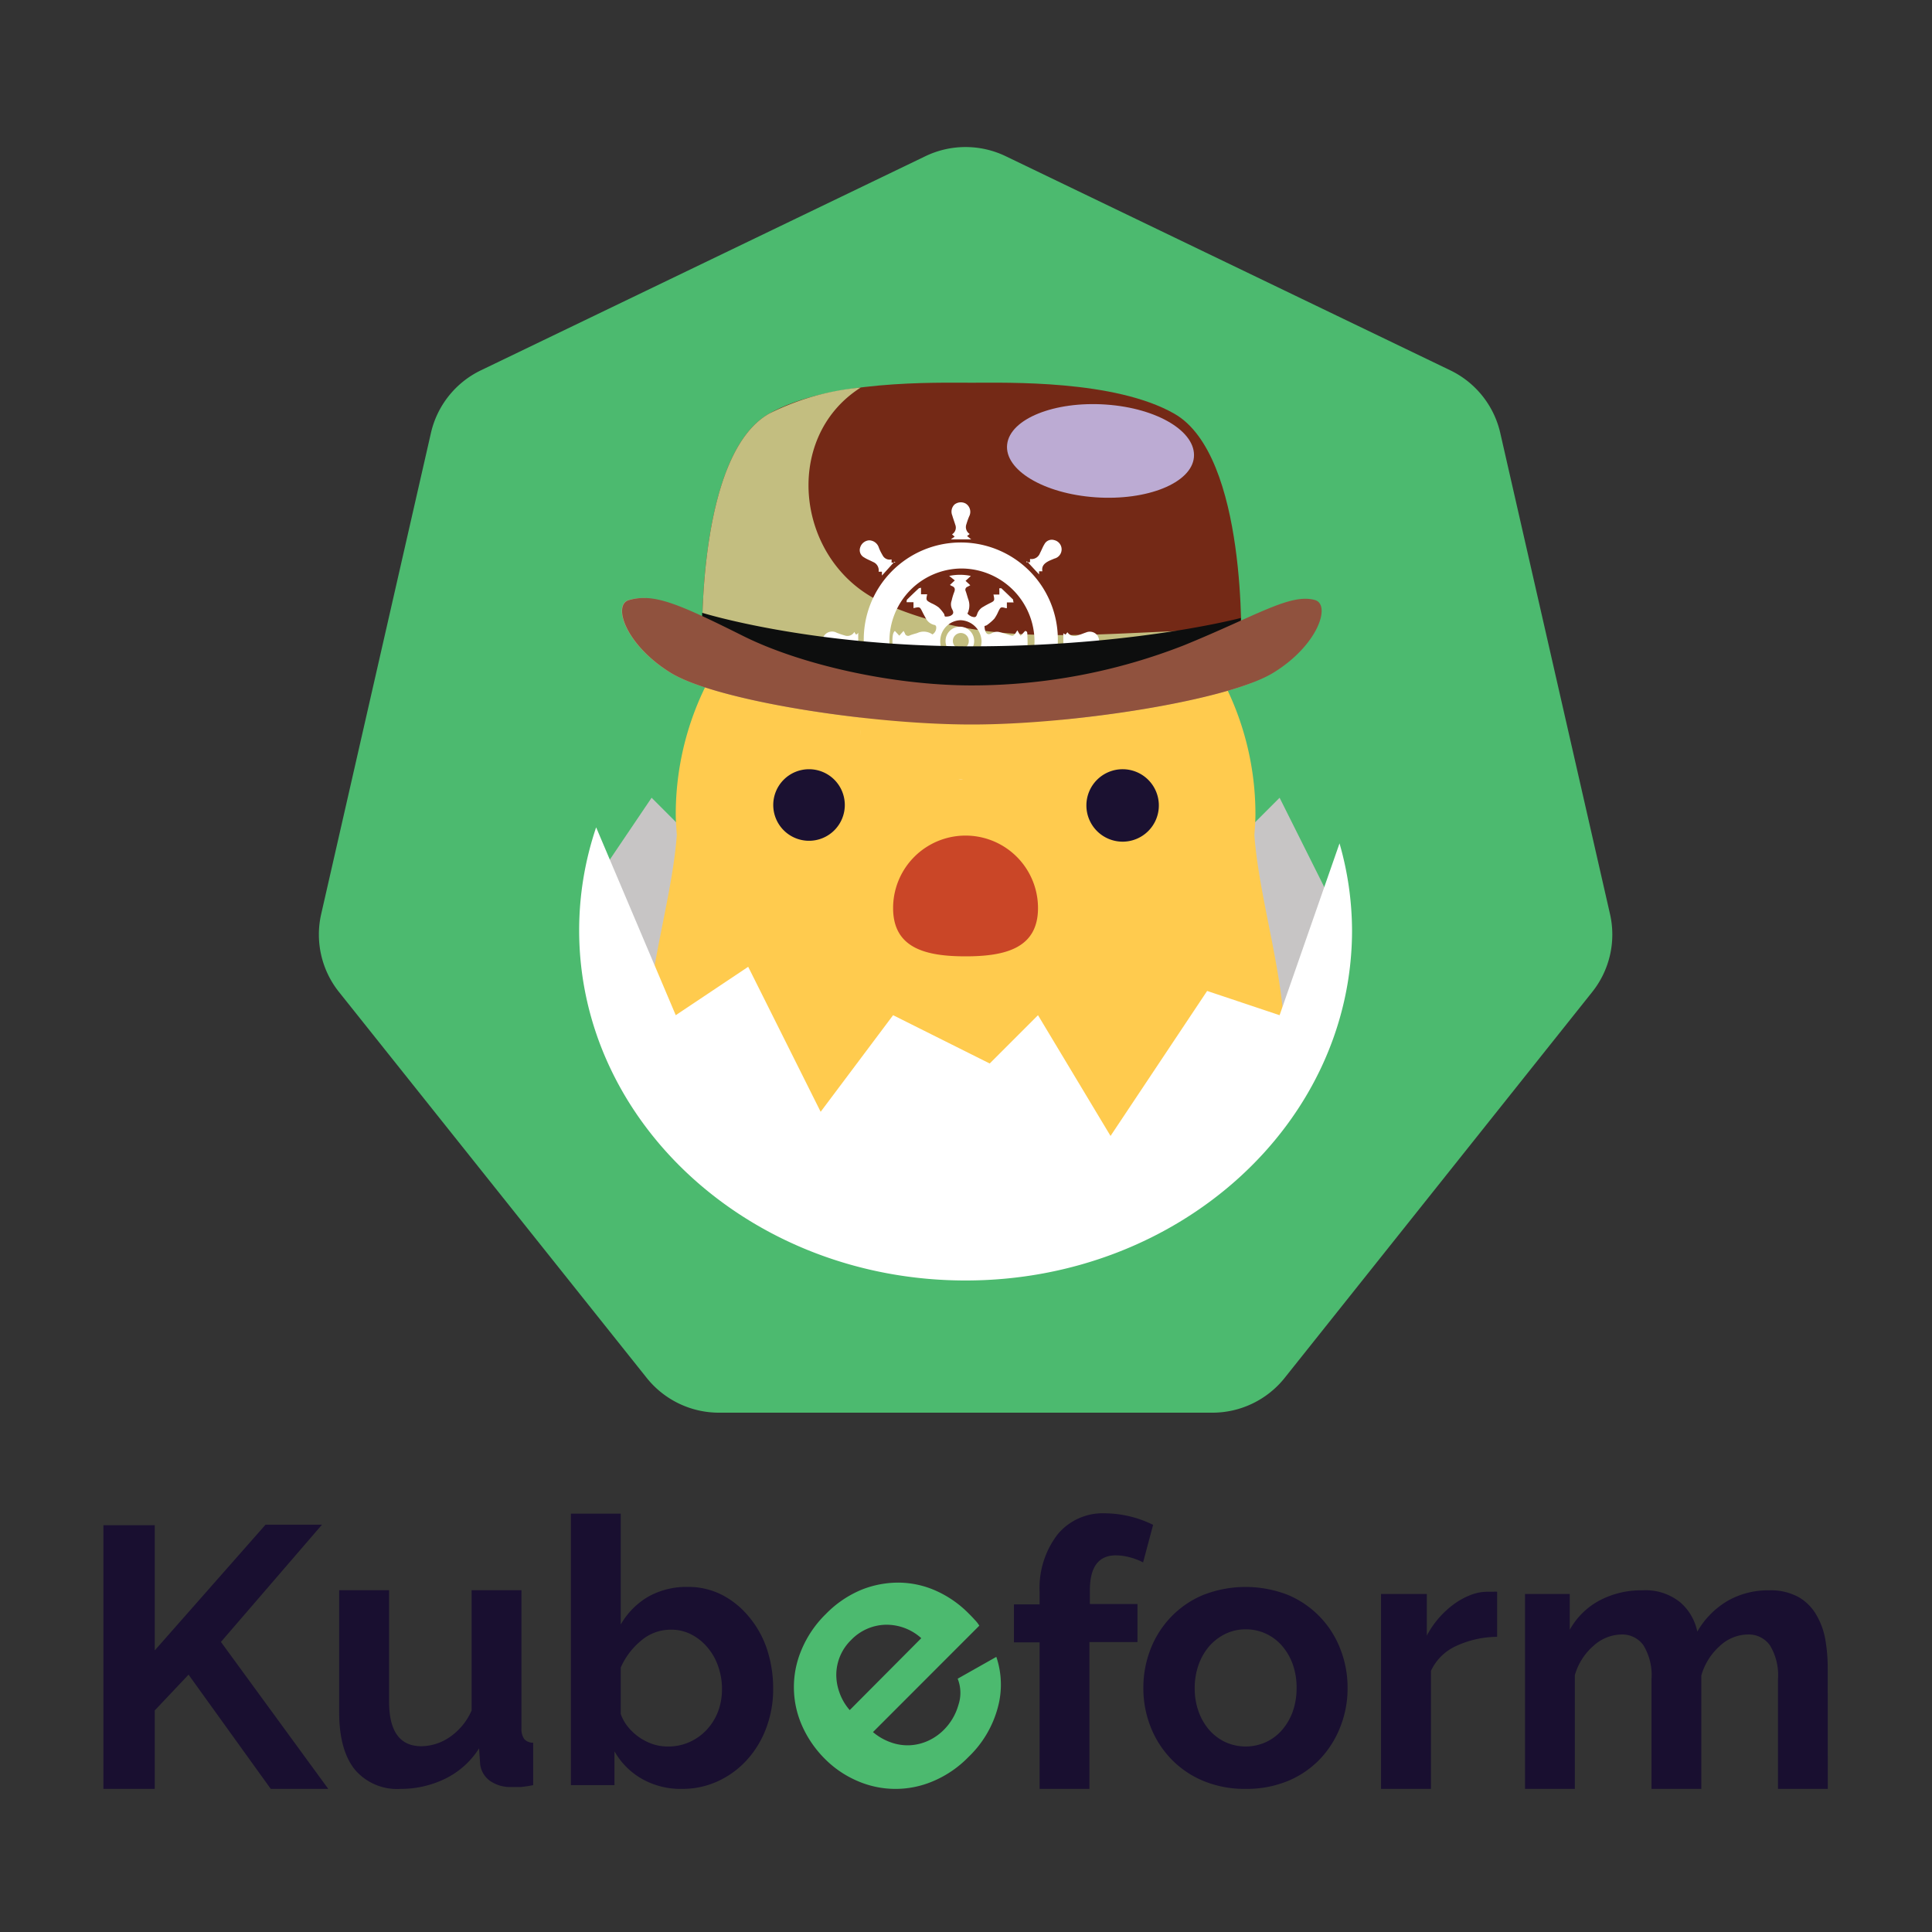 <svg xmlns="http://www.w3.org/2000/svg" viewBox="0 0 216 216"><rect x="0" y="0" width="216" height="216" fill="#333333" stroke="none"/><defs><style>.cls-1{isolation:isolate;}.cls-2{fill:#190f30;}.cls-3{fill:#4cba6f;}.cls-4{fill:none;}.cls-5{fill:#c7c5c5;}.cls-6{fill:#ffcb4e;}.cls-7{fill:#ca4627;}.cls-8{fill:#1b1131;}.cls-9{fill:#fff;}.cls-10{fill:#742916;}.cls-11{fill:#bcabd3;mix-blend-mode:soft-light;}.cls-12,.cls-14{mix-blend-mode:multiply;}.cls-13{fill:#c4a582;}.cls-14{fill:#c3be80;}.cls-15{fill:#0d0e0e;}.cls-16{fill:#90523e;}</style></defs><title>kubeform-3x3</title><g class="cls-1"><g id="Layer_1" data-name="Layer 1"><path class="cls-2" d="M11.56,200V170.52H17.3v14l12.39-14.06H36L24.7,183.57l12,16.43H30.27l-9.19-12.77-3.78,4V200Z"/><path class="cls-2" d="M44.78,200a6.18,6.18,0,0,1-5.11-2.16c-1.16-1.44-1.75-3.58-1.75-6.41V177.79H43.5v12.44q0,5,3.61,5a5.71,5.71,0,0,0,3.14-1,7,7,0,0,0,2.48-3V177.79H58.3v15.39a2,2,0,0,0,.31,1.25,1.34,1.34,0,0,0,1,.41v4.74a12.5,12.5,0,0,1-1.39.21c-.38,0-.72,0-1,0a4,4,0,0,1-2.43-.68,2.7,2.7,0,0,1-1.11-1.89l-.12-1.75a9.3,9.3,0,0,1-3.74,3.37A11.29,11.29,0,0,1,44.78,200Z"/><path class="cls-2" d="M76.22,200a8.78,8.78,0,0,1-4.45-1.12,8.18,8.18,0,0,1-3.07-3.08v3.78H63.83V169.23H69.4v12.39a8.5,8.5,0,0,1,3.06-3.1,8.69,8.69,0,0,1,4.43-1.1,8.24,8.24,0,0,1,3.87.91,9.64,9.64,0,0,1,3,2.46,11,11,0,0,1,2,3.62,14,14,0,0,1,.68,4.36,12.24,12.24,0,0,1-.77,4.41,11,11,0,0,1-2.14,3.56,10.11,10.11,0,0,1-3.24,2.39A9.49,9.49,0,0,1,76.22,200Zm-1.53-4.74a5.73,5.73,0,0,0,2.45-.52,6,6,0,0,0,1.91-1.39,6.39,6.39,0,0,0,1.23-2,7.1,7.1,0,0,0,.44-2.5,7.63,7.63,0,0,0-.42-2.53,6.47,6.47,0,0,0-1.19-2.12,5.8,5.8,0,0,0-1.81-1.46,4.85,4.85,0,0,0-2.28-.54,5.08,5.08,0,0,0-3.35,1.23,8.17,8.17,0,0,0-2.27,3v5.2a4.88,4.88,0,0,0,.86,1.5,6.2,6.2,0,0,0,1.26,1.14,6.28,6.28,0,0,0,1.54.75A5.3,5.3,0,0,0,74.69,195.26Z"/><path class="cls-3" d="M108.27,196.44a12,12,0,0,1-4,2.72,10.66,10.66,0,0,1-8.44-.06,11.51,11.51,0,0,1-3.6-2.45A12.22,12.22,0,0,1,89.7,193a10.64,10.64,0,0,1-.11-8.5,12.11,12.11,0,0,1,2.74-4.05,12,12,0,0,1,4-2.72,11.08,11.08,0,0,1,4.26-.79,10.41,10.41,0,0,1,4.12.94,12,12,0,0,1,3.54,2.46q.39.38.72.75a3.8,3.8,0,0,1,.52.66L97.6,193.65a6.32,6.32,0,0,0,2.06,1.17,5.51,5.51,0,0,0,2.11.3,5.66,5.66,0,0,0,2-.5,6,6,0,0,0,1.74-1.21,6.37,6.37,0,0,0,1.64-2.79,4.27,4.27,0,0,0-.08-2.94l4.32-2.44a9.68,9.68,0,0,1,.18,5.61A11.88,11.88,0,0,1,108.27,196.44ZM103,183.15a5.8,5.8,0,0,0-4.06-1.5,5.53,5.53,0,0,0-3.79,1.71,5.46,5.46,0,0,0-1.65,3.76,5.76,5.76,0,0,0,.34,2.07,5.91,5.91,0,0,0,1.16,2Z"/><path class="cls-2" d="M116.23,200V183.62h-2.87v-4.25h2.87V178a9.84,9.84,0,0,1,2-6.44,6.55,6.55,0,0,1,5.33-2.37,12.36,12.36,0,0,1,5.36,1.29l-1.12,4.2a7,7,0,0,0-1.48-.57,6.15,6.15,0,0,0-1.56-.22q-2.91,0-2.91,3.9v1.54h5.32v4.25H121.8V200Z"/><path class="cls-2" d="M139.27,200a12.09,12.09,0,0,1-4.78-.91,10.66,10.66,0,0,1-3.6-2.48,10.89,10.89,0,0,1-2.27-3.6,11.62,11.62,0,0,1-.79-4.28,11.75,11.75,0,0,1,.79-4.32,10.89,10.89,0,0,1,2.27-3.6,10.66,10.66,0,0,1,3.6-2.48,13,13,0,0,1,9.54,0,10.71,10.71,0,0,1,5.84,6.08,11.75,11.75,0,0,1,.79,4.32,11.62,11.62,0,0,1-.79,4.28,11,11,0,0,1-2.24,3.6,10.58,10.58,0,0,1-3.58,2.48A12.12,12.12,0,0,1,139.27,200Zm-5.7-11.27a7.61,7.61,0,0,0,.44,2.64,6.46,6.46,0,0,0,1.2,2.06,5.54,5.54,0,0,0,1.81,1.35,5.49,5.49,0,0,0,4.49,0,5.34,5.34,0,0,0,1.81-1.35,6.47,6.47,0,0,0,1.21-2.08,7.77,7.77,0,0,0,.43-2.66,7.66,7.66,0,0,0-.43-2.62,6.47,6.47,0,0,0-1.21-2.08,5.34,5.34,0,0,0-1.81-1.35,5.27,5.27,0,0,0-2.24-.48,5.15,5.15,0,0,0-2.25.5,5.75,5.75,0,0,0-1.81,1.37,6.45,6.45,0,0,0-1.2,2.08A7.66,7.66,0,0,0,133.57,188.73Z"/><path class="cls-2" d="M167.38,183a11.08,11.08,0,0,0-4.53,1,5.7,5.7,0,0,0-2.87,2.81V200H154.4V178.21h5.12v4.66a10,10,0,0,1,1.37-2,10.41,10.41,0,0,1,1.71-1.56,8.08,8.08,0,0,1,1.85-1,5.18,5.18,0,0,1,1.81-.35h.68a2.12,2.12,0,0,1,.44,0Z"/><path class="cls-2" d="M204.35,200h-5.57V187.77a6.44,6.44,0,0,0-.9-3.82,2.9,2.9,0,0,0-2.47-1.21,4.65,4.65,0,0,0-3.12,1.27,7,7,0,0,0-2.08,3.31V200h-5.57V187.77a6.44,6.44,0,0,0-.9-3.82,2.89,2.89,0,0,0-2.47-1.21,4.75,4.75,0,0,0-3.1,1.25,6.84,6.84,0,0,0-2.1,3.29V200H170.5V178.21h5v4a8.28,8.28,0,0,1,3.3-3.26,9.94,9.94,0,0,1,4.81-1.15,6.16,6.16,0,0,1,4.24,1.34,5.86,5.86,0,0,1,1.91,3.28,9.4,9.4,0,0,1,3.37-3.43,9.1,9.1,0,0,1,4.66-1.19,6.45,6.45,0,0,1,3.28.75,5.38,5.38,0,0,1,2,2,8.19,8.19,0,0,1,1,2.74,18.09,18.09,0,0,1,.27,3.12Z"/><path class="cls-3" d="M103.47,17.46,53.77,41.4a10.33,10.33,0,0,0-5.59,7L35.91,102.19a10.3,10.3,0,0,0,2,8.73l34.4,43.14a10.34,10.34,0,0,0,8.07,3.88h55.17a10.34,10.34,0,0,0,8.07-3.88L178,110.92a10.3,10.3,0,0,0,2-8.73L167.73,48.4a10.33,10.33,0,0,0-5.59-7L112.43,17.46A10.35,10.35,0,0,0,103.47,17.46Z"/><rect class="cls-4" x="61.05" y="40.21" width="93.8" height="93.8"/><rect class="cls-4" x="64.75" y="42.29" width="86.41" height="86.41"/><g id="g12"><path id="path14" class="cls-5" d="M66.77,98.19l6.08-9,8.1,8.1,10.8-5.4,8.1,8.1,10.8-16.2,10.81,8.1,8.1-2.7,5.4,8.1,8.1-8.1,5.4,10.8-5.4,18.91-29.71,13.5L83.65,127l-16.2-16.21Z"/></g><g id="g24"><path id="path26" class="cls-6" d="M140.24,93.36c.06-.78.12-1.55.12-2.34a32.39,32.39,0,0,0-27-31.92c3.21-.7,5.48-1.37,2.68-2.77-3-1.5-6,.35-8.09,2.28h0c-2.08-1.93-5.08-3.78-8.1-2.28-2.79,1.4-.52,2.07,2.69,2.77A32.39,32.39,0,0,0,75.55,91c0,.79.06,1.56.12,2.34-1.31,17.82-17,44,32.28,44s33.59-26.16,32.29-44"/></g><g id="g28"><path id="path30" class="cls-7" d="M116.05,101.52c0,4.48-3.62,5.4-8.1,5.4s-8.1-.92-8.1-5.4a8.1,8.1,0,0,1,16.2,0"/></g><g id="g32"><path id="path34" class="cls-8" d="M94.45,90a4,4,0,1,1-4-4,4,4,0,0,1,4,4"/></g><g id="g36"><path id="path38" class="cls-8" d="M129.56,90a4.05,4.05,0,1,1-4-4,4.05,4.05,0,0,1,4,4"/></g><g id="g40"><path id="path42" class="cls-9" d="M143.06,113.5l-8.1-2.71L124.16,127l-8.11-13.5-5.4,5.4-10.8-5.4-8.1,10.8-8.1-16.21-8.1,5.41-8.9-21A35.89,35.89,0,0,0,64.75,104c0,21.63,19.34,39.16,43.2,39.16s43.21-17.53,43.21-39.16a35.55,35.55,0,0,0-1.4-9.71Z"/></g><path class="cls-10" d="M131.27,46.24c-6.66-3.78-18.62-3.45-22.63-3.45s-16-.33-22.64,3.45c-8.25,4.67-7.49,26.27-7.49,26.27s9.18,3.38,30.13,3.38,30.12-3.38,30.12-3.38S139.52,50.91,131.27,46.24Z"/><path class="cls-11" d="M123.65,45.23c-5.78-.4-10.73,1.6-11.05,4.46s4.1,5.51,9.88,5.91,10.72-1.6,11-4.46S129.43,45.63,123.65,45.23Z"/><g class="cls-12"><path class="cls-13" d="M77.51,74.32c-4.1-2.51-5.83-6-5.31-7.46a6.34,6.34,0,0,0-1.9.22c-1.87.51-.39,5,4.63,8.11S97.07,81,108.64,81c10.1,0,24.72-2.11,31.46-4.72-7.42,2.19-19.92,3.85-28.88,3.85C99.65,80.1,82.53,77.39,77.51,74.32Z"/></g><path class="cls-14" d="M98.71,67.39C89,63,87.3,49,96.23,43.33A28.55,28.55,0,0,0,86,46.24c-7.86,4.45-7.54,24.26-7.49,26.12l1.37.57a85.26,85.26,0,0,0,28.76,4.64c20.94,0,30.12-5.06,30.12-5.06s0-.23,0-.64c-1.13-.11-2.54-1.5-5.84-1.37C120,71,109.44,72.2,98.71,67.39Z"/><path class="cls-9" d="M96.57,71.65a10.85,10.85,0,1,1,10.86,10.7A10.78,10.78,0,0,1,96.57,71.65Zm10.85-8.09a8.11,8.11,0,1,0,8.24,8.11A8.19,8.19,0,0,0,107.42,63.56Z"/><path class="cls-9" d="M106.33,60.28l.4-.28-.29-.26a.88.88,0,0,0,.35-1.1c-.09-.32-.22-.63-.32-1a1.11,1.11,0,0,1,.24-1.23,1.14,1.14,0,0,1,1.24-.12,1.09,1.09,0,0,1,.4,1.45,8.57,8.57,0,0,0-.3.85.92.92,0,0,0,.36,1.11l-.29.23.46.37h-2.23Z"/><path class="cls-9" d="M106.43,83.59l.29-.24-.46-.37h2.32l-.46.36.28.25a.9.9,0,0,0-.35,1.11c.08.31.21.61.31.91a1.12,1.12,0,0,1-.23,1.26,1.15,1.15,0,0,1-1.25.12,1.09,1.09,0,0,1-.39-1.45c.11-.28.22-.56.3-.84A.91.91,0,0,0,106.43,83.59Z"/><path class="cls-9" d="M98.28,79.39l.37,0,0-.37L100,80.54l.11-.08-.45,0,0,.33a.09.09,0,0,1-.05,0,.87.87,0,0,0-.95.48,7.71,7.71,0,0,0-.42.87,1.12,1.12,0,0,1-1.14.77A1.07,1.07,0,0,1,97,80.82a6.69,6.69,0,0,0,.81-.38A.91.91,0,0,0,98.28,79.39Z"/><path class="cls-9" d="M115.15,80.81l0-.38-.35,0L116.19,79v.45l.33,0s0,0,0,.06a.83.83,0,0,0,.45.93,9.3,9.3,0,0,0,.9.43,1.07,1.07,0,0,1-.21,2.09,1.15,1.15,0,0,1-1.12-.79,6.69,6.69,0,0,0-.38-.81A.89.89,0,0,0,115.15,80.81Z"/><path class="cls-9" d="M114.73,62.86l.43,0v-.37a1,1,0,0,0,1.11-.65c.18-.33.3-.68.5-1a.93.93,0,0,1,1.11-.45,1.06,1.06,0,0,1,0,2.06c-.22.1-.45.18-.66.29-.45.24-.79.55-.68,1.13l-.37,0,0,.35-1.37-1.48Z"/><path class="cls-9" d="M99.68,62.54l0,.36.43,0L100,62.8l-1.4,1.55,0-.43h-.37a1,1,0,0,0-.62-1.09c-.34-.18-.7-.31-1-.51a.92.92,0,0,1-.45-1.08,1.13,1.13,0,0,1,1-.83,1.16,1.16,0,0,1,1.1.83,5.33,5.33,0,0,0,.41.83A.88.88,0,0,0,99.68,62.54Z"/><path class="cls-9" d="M119.32,72.69c-.1-.26-.21-.41-.44-.11V70.8l.25.15.21-.27a.94.94,0,0,0,1.17.35c.31-.09.61-.22.91-.32a1.07,1.07,0,0,1,1.22.27,1.07,1.07,0,0,1-1.33,1.62c-.3-.12-.61-.23-.92-.32A.9.9,0,0,0,119.32,72.69Z"/><path class="cls-9" d="M95.52,70.65c.11.23.2.45.43.09v1.79l-.24-.14-.21.26a.91.91,0,0,0-1.11-.36c-.32.09-.63.22-.94.33a1,1,0,0,1-1.35-1.48,1.07,1.07,0,0,1,1.44-.4,9.12,9.12,0,0,0,.88.3A.9.9,0,0,0,95.52,70.65Z"/><path class="cls-9" d="M104.25,70.93a.89.89,0,0,0,.42-.83c0-.08-.08-.2-.15-.22a1.41,1.41,0,0,1-1-.73c-.13-.24-.27-.48-.39-.73-.29-.59-.29-.59-1-.43v-.66h-.77c0-.13,0-.28.11-.35.41-.41.82-.8,1.24-1.19.06-.06.18-.05.26-.08a2.48,2.48,0,0,1,0,.27c0,.15,0,.3,0,.46h.69c-.14.67-.14.67.47,1a4,4,0,0,1,.83.48,4.44,4.44,0,0,1,.61.75c0,.08.06.26.09.26a1.41,1.41,0,0,0,.58-.07c.35-.18.42-.36.22-.73a1.21,1.21,0,0,1-.06-1,6.2,6.2,0,0,1,.28-.93c.14-.35.07-.57-.3-.7a.7.7,0,0,1-.17-.11l.54-.5-.63-.5a5.81,5.81,0,0,1,2.42,0l-.59.55.53.49-.31.17a.35.35,0,0,0-.2.5c.11.31.19.64.3.95a2,2,0,0,1,0,1.28c0,.09-.13.25-.1.28a1.29,1.29,0,0,0,.48.33c.38.11.49.08.62-.35a1.43,1.43,0,0,1,.7-.77c.2-.13.42-.24.63-.35.62-.3.62-.3.47-1h.66V66a.85.85,0,0,1,0-.23c.07,0,.18,0,.22,0,.45.42.89.84,1.32,1.27,0,.06,0,.19.06.31l-.76,0,0,.64-.11,0c-.59-.15-.58-.15-.86.41a4,4,0,0,1-.44.78,5.43,5.43,0,0,1-.81.7c-.08.07-.28.09-.28.12a1.83,1.83,0,0,0,.11.61c.14.36.44.34.7.18a1.18,1.18,0,0,1,1-.08c.29.07.57.16.86.25.58.19.58.19,1-.49l.36.62.5-.54c.27,0,.25.21.26.41.07,1.52,0,1.68-.25,1.83l-.48-.51-.47.52c-.07-.11-.11-.16-.14-.22-.12-.31-.32-.38-.63-.26a7.13,7.13,0,0,1-.82.26,1.61,1.61,0,0,1-1.54-.2c-.06.07-.11.14-.17.2-.4.44-.38.8.14,1a1.34,1.34,0,0,1,.75.67c.15.24.27.48.4.73.27.55.27.56.91.37V76l.52,0c.07,0,.18,0,.21.06a.22.22,0,0,1,0,.22c-.44.44-.88.88-1.34,1.29-.15.13-.27.07-.25-.15s0-.35,0-.54h-.71a1.83,1.83,0,0,1,.08-.27.38.38,0,0,0-.23-.55c-.37-.18-.72-.38-1.08-.58a1.29,1.29,0,0,1-.64-.91c0-.19-.49-.23-.72-.06s-.23.2-.38.33a1.76,1.76,0,0,1,.14,1.82c0,.11-.07.21-.1.31-.2.63-.2.63.39,1l-.51.48.57.54a5.91,5.91,0,0,1-2.37,0l.57-.55-.52-.5.28-.14a.38.38,0,0,0,.22-.55c-.1-.27-.17-.55-.26-.82a1.67,1.67,0,0,1,.19-1.6,1.91,1.91,0,0,0-.36-.3,2.39,2.39,0,0,0-.46-.12c-.29-.07-.21.14-.27.29a1.66,1.66,0,0,1-.84.91c-.22.12-.44.24-.67.35-.54.27-.55.27-.35.9h-.71c0,.19,0,.37,0,.55s-.1.29-.25.16c-.46-.41-.9-.85-1.34-1.29,0-.05,0-.18,0-.28h.74l0-.63c.08,0,.11,0,.12,0,.57.16.56.16.83-.36a5,5,0,0,1,.53-.93,4.08,4.08,0,0,1,.75-.61c.08-.06.28-.09.27-.12a1.79,1.79,0,0,0-.12-.61,1.14,1.14,0,0,0-.3-.35c-.72.57-1.45.24-2.19,0s-.6-.19-1,.47l-.48-.59-.53.56a1.27,1.27,0,0,1-.17-.38c-.11-1.22,0-1.73.23-1.91l.49.53.48-.53c.07.13.12.2.15.27a.37.37,0,0,0,.55.23c.27-.11.55-.18.82-.26A1.7,1.7,0,0,1,104.25,70.93Zm3.14-1.59a2.34,2.34,0,0,0-2.27,2.31A2.3,2.3,0,0,0,107.41,74a2.33,2.33,0,0,0,2.33-2.25A2.43,2.43,0,0,0,107.39,69.34Z"/><path class="cls-9" d="M107.44,70.07a1.6,1.6,0,0,1,0,3.19,1.6,1.6,0,1,1,0-3.19Zm.87,1.6a.89.89,0,1,0-.9.88A.87.87,0,0,0,108.31,71.67Z"/><path class="cls-15" d="M78.5,68.51v5.08a77.42,77.42,0,0,0,30.11,6.46,87,87,0,0,0,30.11-5.62V69.09s-11.91,3.17-30.08,3.17S78.5,68.51,78.5,68.51Z"/><rect class="cls-6" x="96.17" y="78.36" width="22.51" height="8.76"/><path class="cls-16" d="M147,67.08c-2.75-.76-6.46,1.73-14.62,5.06a65.06,65.06,0,0,1-23.74,4.49c-8.93,0-19.21-2.35-25.58-5.54-7.39-3.69-10-4.77-12.73-4-1.87.51-.39,5,4.63,8.11S97.07,81,108.64,81s28.69-2.71,33.71-5.78S148.84,67.59,147,67.08Z"/></g></g></svg>
